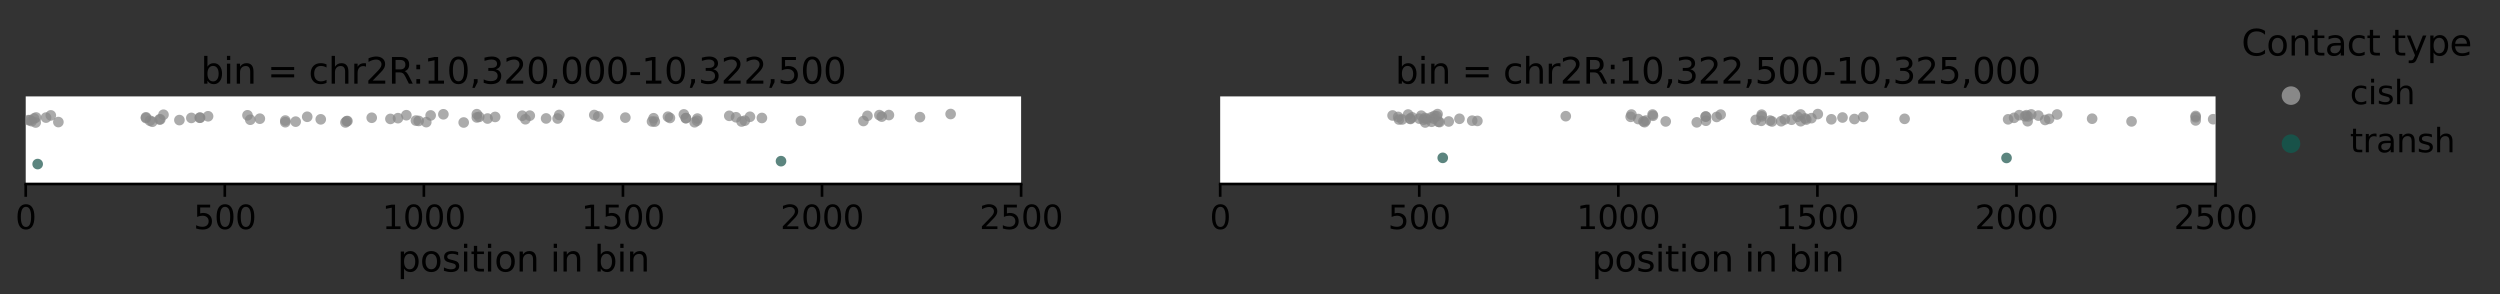 <?xml version="1.0" encoding="utf-8" standalone="no"?>
<!DOCTYPE svg PUBLIC "-//W3C//DTD SVG 1.1//EN"
  "http://www.w3.org/Graphics/SVG/1.1/DTD/svg11.dtd">
<svg xmlns:xlink="http://www.w3.org/1999/xlink" width="1175.922pt" height="138.42pt" viewBox="0 0 1175.922 138.42" xmlns="http://www.w3.org/2000/svg" version="1.1">
 <rect x="0" y="0" width="1175.922" height="138.42" fill="#333333" stroke="none"/>
 <defs>
  <style type="text/css">*{stroke-linejoin: round; stroke-linecap: butt}</style>
 </defs>
 <g id="figure_1">
  <g id="patch_1">
   <path d="M -0 138.42 
L 1175.922 138.42 
L 1175.922 0 
L -0 0 
L -0 138.42 
z
" style="fill: none"/>
  </g>
  <g id="axes_1">
   <g id="patch_2">
    <path d="M 12.099 86.556 
L 480.295 86.556 
L 480.295 45.344 
L 12.099 45.344 
z
" style="fill: #ffffff"/>
   </g>
   <g id="PathCollection_1"/>
   <g id="PathCollection_2"/>
   <g id="matplotlib.axis_1">
    <g id="xtick_1">
     <g id="line2d_1">
      <defs>
       <path id="m20e8165c4c" d="M 0 0 
L 0 6 
" style="stroke: #000000; stroke-width: 1.25"/>
      </defs>
      <g>
       <use xlink:href="#m20e8165c4c" x="12.099" y="86.556" style="stroke: #000000; stroke-width: 1.25"/>
      </g>
     </g>
     <g id="text_1">
      <!-- 0 -->
      <g transform="translate(7.2 107.758)scale(0.154 -0.154)">
       <defs>
        <path id="DejaVuSans-30" d="M 2034 4250 
Q 1547 4250 1301 3770 
Q 1056 3291 1056 2328 
Q 1056 1369 1301 889 
Q 1547 409 2034 409 
Q 2525 409 2770 889 
Q 3016 1369 3016 2328 
Q 3016 3291 2770 3770 
Q 2525 4250 2034 4250 
z
M 2034 4750 
Q 2819 4750 3233 4129 
Q 3647 3509 3647 2328 
Q 3647 1150 3233 529 
Q 2819 -91 2034 -91 
Q 1250 -91 836 529 
Q 422 1150 422 2328 
Q 422 3509 836 4129 
Q 1250 4750 2034 4750 
z
" transform="scale(0.016)"/>
       </defs>
       <use xlink:href="#DejaVuSans-30"/>
      </g>
     </g>
    </g>
    <g id="xtick_2">
     <g id="line2d_2">
      <g>
       <use xlink:href="#m20e8165c4c" x="105.738" y="86.556" style="stroke: #000000; stroke-width: 1.25"/>
      </g>
     </g>
     <g id="text_2">
      <!-- 500 -->
      <g transform="translate(91.041 107.758)scale(0.154 -0.154)">
       <defs>
        <path id="DejaVuSans-35" d="M 691 4666 
L 3169 4666 
L 3169 4134 
L 1269 4134 
L 1269 2991 
Q 1406 3038 1543 3061 
Q 1681 3084 1819 3084 
Q 2600 3084 3056 2656 
Q 3513 2228 3513 1497 
Q 3513 744 3044 326 
Q 2575 -91 1722 -91 
Q 1428 -91 1123 -41 
Q 819 9 494 109 
L 494 744 
Q 775 591 1075 516 
Q 1375 441 1709 441 
Q 2250 441 2565 725 
Q 2881 1009 2881 1497 
Q 2881 1984 2565 2268 
Q 2250 2553 1709 2553 
Q 1456 2553 1204 2497 
Q 953 2441 691 2322 
L 691 4666 
z
" transform="scale(0.016)"/>
       </defs>
       <use xlink:href="#DejaVuSans-35"/>
       <use xlink:href="#DejaVuSans-30" x="63.623"/>
       <use xlink:href="#DejaVuSans-30" x="127.246"/>
      </g>
     </g>
    </g>
    <g id="xtick_3">
     <g id="line2d_3">
      <g>
       <use xlink:href="#m20e8165c4c" x="199.377" y="86.556" style="stroke: #000000; stroke-width: 1.25"/>
      </g>
     </g>
     <g id="text_3">
      <!-- 1000 -->
      <g transform="translate(179.781 107.758)scale(0.154 -0.154)">
       <defs>
        <path id="DejaVuSans-31" d="M 794 531 
L 1825 531 
L 1825 4091 
L 703 3866 
L 703 4441 
L 1819 4666 
L 2450 4666 
L 2450 531 
L 3481 531 
L 3481 0 
L 794 0 
L 794 531 
z
" transform="scale(0.016)"/>
       </defs>
       <use xlink:href="#DejaVuSans-31"/>
       <use xlink:href="#DejaVuSans-30" x="63.623"/>
       <use xlink:href="#DejaVuSans-30" x="127.246"/>
       <use xlink:href="#DejaVuSans-30" x="190.869"/>
      </g>
     </g>
    </g>
    <g id="xtick_4">
     <g id="line2d_4">
      <g>
       <use xlink:href="#m20e8165c4c" x="293.016" y="86.556" style="stroke: #000000; stroke-width: 1.25"/>
      </g>
     </g>
     <g id="text_4">
      <!-- 1500 -->
      <g transform="translate(273.42 107.758)scale(0.154 -0.154)">
       <use xlink:href="#DejaVuSans-31"/>
       <use xlink:href="#DejaVuSans-35" x="63.623"/>
       <use xlink:href="#DejaVuSans-30" x="127.246"/>
       <use xlink:href="#DejaVuSans-30" x="190.869"/>
      </g>
     </g>
    </g>
    <g id="xtick_5">
     <g id="line2d_5">
      <g>
       <use xlink:href="#m20e8165c4c" x="386.655" y="86.556" style="stroke: #000000; stroke-width: 1.25"/>
      </g>
     </g>
     <g id="text_5">
      <!-- 2000 -->
      <g transform="translate(367.059 107.758)scale(0.154 -0.154)">
       <defs>
        <path id="DejaVuSans-32" d="M 1228 531 
L 3431 531 
L 3431 0 
L 469 0 
L 469 531 
Q 828 903 1448 1529 
Q 2069 2156 2228 2338 
Q 2531 2678 2651 2914 
Q 2772 3150 2772 3378 
Q 2772 3750 2511 3984 
Q 2250 4219 1831 4219 
Q 1534 4219 1204 4116 
Q 875 4013 500 3803 
L 500 4441 
Q 881 4594 1212 4672 
Q 1544 4750 1819 4750 
Q 2544 4750 2975 4387 
Q 3406 4025 3406 3419 
Q 3406 3131 3298 2873 
Q 3191 2616 2906 2266 
Q 2828 2175 2409 1742 
Q 1991 1309 1228 531 
z
" transform="scale(0.016)"/>
       </defs>
       <use xlink:href="#DejaVuSans-32"/>
       <use xlink:href="#DejaVuSans-30" x="63.623"/>
       <use xlink:href="#DejaVuSans-30" x="127.246"/>
       <use xlink:href="#DejaVuSans-30" x="190.869"/>
      </g>
     </g>
    </g>
    <g id="xtick_6">
     <g id="line2d_6">
      <g>
       <use xlink:href="#m20e8165c4c" x="480.295" y="86.556" style="stroke: #000000; stroke-width: 1.25"/>
      </g>
     </g>
     <g id="text_6">
      <!-- 2500 -->
      <g transform="translate(460.698 107.758)scale(0.154 -0.154)">
       <use xlink:href="#DejaVuSans-32"/>
       <use xlink:href="#DejaVuSans-35" x="63.623"/>
       <use xlink:href="#DejaVuSans-30" x="127.246"/>
       <use xlink:href="#DejaVuSans-30" x="190.869"/>
      </g>
     </g>
    </g>
    <g id="text_7">
     <!-- position in bin -->
     <g transform="translate(186.939 127.726)scale(0.168 -0.168)">
      <defs>
       <path id="DejaVuSans-70" d="M 1159 525 
L 1159 -1331 
L 581 -1331 
L 581 3500 
L 1159 3500 
L 1159 2969 
Q 1341 3281 1617 3432 
Q 1894 3584 2278 3584 
Q 2916 3584 3314 3078 
Q 3713 2572 3713 1747 
Q 3713 922 3314 415 
Q 2916 -91 2278 -91 
Q 1894 -91 1617 61 
Q 1341 213 1159 525 
z
M 3116 1747 
Q 3116 2381 2855 2742 
Q 2594 3103 2138 3103 
Q 1681 3103 1420 2742 
Q 1159 2381 1159 1747 
Q 1159 1113 1420 752 
Q 1681 391 2138 391 
Q 2594 391 2855 752 
Q 3116 1113 3116 1747 
z
" transform="scale(0.016)"/>
       <path id="DejaVuSans-6f" d="M 1959 3097 
Q 1497 3097 1228 2736 
Q 959 2375 959 1747 
Q 959 1119 1226 758 
Q 1494 397 1959 397 
Q 2419 397 2687 759 
Q 2956 1122 2956 1747 
Q 2956 2369 2687 2733 
Q 2419 3097 1959 3097 
z
M 1959 3584 
Q 2709 3584 3137 3096 
Q 3566 2609 3566 1747 
Q 3566 888 3137 398 
Q 2709 -91 1959 -91 
Q 1206 -91 779 398 
Q 353 888 353 1747 
Q 353 2609 779 3096 
Q 1206 3584 1959 3584 
z
" transform="scale(0.016)"/>
       <path id="DejaVuSans-73" d="M 2834 3397 
L 2834 2853 
Q 2591 2978 2328 3040 
Q 2066 3103 1784 3103 
Q 1356 3103 1142 2972 
Q 928 2841 928 2578 
Q 928 2378 1081 2264 
Q 1234 2150 1697 2047 
L 1894 2003 
Q 2506 1872 2764 1633 
Q 3022 1394 3022 966 
Q 3022 478 2636 193 
Q 2250 -91 1575 -91 
Q 1294 -91 989 -36 
Q 684 19 347 128 
L 347 722 
Q 666 556 975 473 
Q 1284 391 1588 391 
Q 1994 391 2212 530 
Q 2431 669 2431 922 
Q 2431 1156 2273 1281 
Q 2116 1406 1581 1522 
L 1381 1569 
Q 847 1681 609 1914 
Q 372 2147 372 2553 
Q 372 3047 722 3315 
Q 1072 3584 1716 3584 
Q 2034 3584 2315 3537 
Q 2597 3491 2834 3397 
z
" transform="scale(0.016)"/>
       <path id="DejaVuSans-69" d="M 603 3500 
L 1178 3500 
L 1178 0 
L 603 0 
L 603 3500 
z
M 603 4863 
L 1178 4863 
L 1178 4134 
L 603 4134 
L 603 4863 
z
" transform="scale(0.016)"/>
       <path id="DejaVuSans-74" d="M 1172 4494 
L 1172 3500 
L 2356 3500 
L 2356 3053 
L 1172 3053 
L 1172 1153 
Q 1172 725 1289 603 
Q 1406 481 1766 481 
L 2356 481 
L 2356 0 
L 1766 0 
Q 1100 0 847 248 
Q 594 497 594 1153 
L 594 3053 
L 172 3053 
L 172 3500 
L 594 3500 
L 594 4494 
L 1172 4494 
z
" transform="scale(0.016)"/>
       <path id="DejaVuSans-6e" d="M 3513 2113 
L 3513 0 
L 2938 0 
L 2938 2094 
Q 2938 2591 2744 2837 
Q 2550 3084 2163 3084 
Q 1697 3084 1428 2787 
Q 1159 2491 1159 1978 
L 1159 0 
L 581 0 
L 581 3500 
L 1159 3500 
L 1159 2956 
Q 1366 3272 1645 3428 
Q 1925 3584 2291 3584 
Q 2894 3584 3203 3211 
Q 3513 2838 3513 2113 
z
" transform="scale(0.016)"/>
       <path id="DejaVuSans-20" transform="scale(0.016)"/>
       <path id="DejaVuSans-62" d="M 3116 1747 
Q 3116 2381 2855 2742 
Q 2594 3103 2138 3103 
Q 1681 3103 1420 2742 
Q 1159 2381 1159 1747 
Q 1159 1113 1420 752 
Q 1681 391 2138 391 
Q 2594 391 2855 752 
Q 3116 1113 3116 1747 
z
M 1159 2969 
Q 1341 3281 1617 3432 
Q 1894 3584 2278 3584 
Q 2916 3584 3314 3078 
Q 3713 2572 3713 1747 
Q 3713 922 3314 415 
Q 2916 -91 2278 -91 
Q 1894 -91 1617 61 
Q 1341 213 1159 525 
L 1159 0 
L 581 0 
L 581 4863 
L 1159 4863 
L 1159 2969 
z
" transform="scale(0.016)"/>
      </defs>
      <use xlink:href="#DejaVuSans-70"/>
      <use xlink:href="#DejaVuSans-6f" x="63.477"/>
      <use xlink:href="#DejaVuSans-73" x="124.658"/>
      <use xlink:href="#DejaVuSans-69" x="176.758"/>
      <use xlink:href="#DejaVuSans-74" x="204.541"/>
      <use xlink:href="#DejaVuSans-69" x="243.75"/>
      <use xlink:href="#DejaVuSans-6f" x="271.533"/>
      <use xlink:href="#DejaVuSans-6e" x="332.715"/>
      <use xlink:href="#DejaVuSans-20" x="396.094"/>
      <use xlink:href="#DejaVuSans-69" x="427.881"/>
      <use xlink:href="#DejaVuSans-6e" x="455.664"/>
      <use xlink:href="#DejaVuSans-20" x="519.043"/>
      <use xlink:href="#DejaVuSans-62" x="550.83"/>
      <use xlink:href="#DejaVuSans-69" x="614.307"/>
      <use xlink:href="#DejaVuSans-6e" x="642.09"/>
     </g>
    </g>
   </g>
   <g id="matplotlib.axis_2"/>
   <g id="patch_3">
    <path d="M 12.099 86.556 
L 480.295 86.556 
" style="fill: none; stroke: #000000; stroke-width: 1.25; stroke-linejoin: miter; stroke-linecap: square"/>
   </g>
   <g id="PathCollection_3">
    <defs>
     <path id="C0_0_2404923495" d="M 0 2.5 
C 0.663 2.5 1.299 2.237 1.768 1.768 
C 2.237 1.299 2.5 0.663 2.5 -0 
C 2.5 -0.663 2.237 -1.299 1.768 -1.768 
C 1.299 -2.237 0.663 -2.5 0 -2.5 
C -0.663 -2.5 -1.299 -2.237 -1.768 -1.768 
C -2.237 -1.299 -2.5 -0.663 -2.5 0 
C -2.5 0.663 -2.237 1.299 -1.768 1.768 
C -1.299 2.237 -0.663 2.5 0 2.5 
z
"/>
    </defs>
    <g clip-path="url(#p3957285cab)">
     <use xlink:href="#C0_0_2404923495" x="322.606" y="55.526" style="fill: #888888; fill-opacity: 0.7"/>
    </g>
    <g clip-path="url(#p3957285cab)">
     <use xlink:href="#C0_0_2404923495" x="307.437" y="55.616" style="fill: #888888; fill-opacity: 0.7"/>
    </g>
    <g clip-path="url(#p3957285cab)">
     <use xlink:href="#C0_0_2404923495" x="122.219" y="55.825" style="fill: #888888; fill-opacity: 0.7"/>
    </g>
    <g clip-path="url(#p3957285cab)">
     <use xlink:href="#C0_0_2404923495" x="75.399" y="56.149" style="fill: #888888; fill-opacity: 0.7"/>
    </g>
    <g clip-path="url(#p3957285cab)">
     <use xlink:href="#C0_0_2404923495" x="196.943" y="56.881" style="fill: #888888; fill-opacity: 0.7"/>
    </g>
    <g clip-path="url(#p3957285cab)">
     <use xlink:href="#C0_0_2404923495" x="21.65" y="55.314" style="fill: #888888; fill-opacity: 0.7"/>
    </g>
    <g clip-path="url(#p3957285cab)">
     <use xlink:href="#C0_0_2404923495" x="262.303" y="55.744" style="fill: #888888; fill-opacity: 0.7"/>
    </g>
    <g clip-path="url(#p3957285cab)">
     <use xlink:href="#C0_0_2404923495" x="247.133" y="56.092" style="fill: #888888; fill-opacity: 0.7"/>
    </g>
    <g clip-path="url(#p3957285cab)">
     <use xlink:href="#C0_0_2404923495" x="326.726" y="57.511" style="fill: #888888; fill-opacity: 0.7"/>
    </g>
    <g clip-path="url(#p3957285cab)">
     <use xlink:href="#C0_0_2404923495" x="202.561" y="54.296" style="fill: #888888; fill-opacity: 0.7"/>
    </g>
    <g clip-path="url(#p3957285cab)">
     <use xlink:href="#C0_0_2404923495" x="322.606" y="55.608" style="fill: #888888; fill-opacity: 0.7"/>
    </g>
    <g clip-path="url(#p3957285cab)">
     <use xlink:href="#C0_0_2404923495" x="116.413" y="54.227" style="fill: #888888; fill-opacity: 0.7"/>
    </g>
    <g clip-path="url(#p3957285cab)">
     <use xlink:href="#C0_0_2404923495" x="16.968" y="55.254" style="fill: #888888; fill-opacity: 0.7"/>
    </g>
    <g clip-path="url(#p3957285cab)">
     <use xlink:href="#C0_0_2404923495" x="306.688" y="57.136" style="fill: #888888; fill-opacity: 0.7"/>
    </g>
    <g clip-path="url(#p3957285cab)">
     <use xlink:href="#C0_0_2404923495" x="13.41" y="56.497" style="fill: #888888; fill-opacity: 0.7"/>
    </g>
    <g clip-path="url(#p3957285cab)">
     <use xlink:href="#C0_0_2404923495" x="134.204" y="57.484" style="fill: #888888; fill-opacity: 0.7"/>
    </g>
    <g clip-path="url(#p3957285cab)">
     <use xlink:href="#C0_0_2404923495" x="376.73" y="56.854" style="fill: #888888; fill-opacity: 0.7"/>
    </g>
    <g clip-path="url(#p3957285cab)">
     <use xlink:href="#C0_0_2404923495" x="350.323" y="56.76" style="fill: #888888; fill-opacity: 0.7"/>
    </g>
    <g clip-path="url(#p3957285cab)">
     <use xlink:href="#C0_0_2404923495" x="183.646" y="55.935" style="fill: #888888; fill-opacity: 0.7"/>
    </g>
    <g clip-path="url(#p3957285cab)">
     <use xlink:href="#C0_0_2404923495" x="263.052" y="54.075" style="fill: #888888; fill-opacity: 0.7"/>
    </g>
    <g clip-path="url(#p3957285cab)">
     <use xlink:href="#C0_0_2404923495" x="200.501" y="57.444" style="fill: #888888; fill-opacity: 0.7"/>
    </g>
    <g clip-path="url(#p3957285cab)">
     <use xlink:href="#C0_0_2404923495" x="144.505" y="54.921" style="fill: #888888; fill-opacity: 0.7"/>
    </g>
    <g clip-path="url(#p3957285cab)">
     <use xlink:href="#C0_0_2404923495" x="75.025" y="56.185" style="fill: #888888; fill-opacity: 0.7"/>
    </g>
    <g clip-path="url(#p3957285cab)">
     <use xlink:href="#C0_0_2404923495" x="84.388" y="56.484" style="fill: #888888; fill-opacity: 0.7"/>
    </g>
    <g clip-path="url(#p3957285cab)">
     <use xlink:href="#C0_0_2404923495" x="414.747" y="54.85" style="fill: #888888; fill-opacity: 0.7"/>
    </g>
    <g clip-path="url(#p3957285cab)">
     <use xlink:href="#C0_0_2404923495" x="208.554" y="53.755" style="fill: #888888; fill-opacity: 0.7"/>
    </g>
    <g clip-path="url(#p3957285cab)">
     <use xlink:href="#C0_0_2404923495" x="281.405" y="54.767" style="fill: #888888; fill-opacity: 0.7"/>
    </g>
    <g clip-path="url(#p3957285cab)">
     <use xlink:href="#C0_0_2404923495" x="90.007" y="55.467" style="fill: #888888; fill-opacity: 0.7"/>
    </g>
    <g clip-path="url(#p3957285cab)">
     <use xlink:href="#C0_0_2404923495" x="16.781" y="57.634" style="fill: #888888; fill-opacity: 0.7"/>
    </g>
    <g clip-path="url(#p3957285cab)">
     <use xlink:href="#C0_0_2404923495" x="249.193" y="54.394" style="fill: #888888; fill-opacity: 0.7"/>
    </g>
    <g clip-path="url(#p3957285cab)">
     <use xlink:href="#C0_0_2404923495" x="14.908" y="57.009" style="fill: #888888; fill-opacity: 0.7"/>
    </g>
    <g clip-path="url(#p3957285cab)">
     <use xlink:href="#C0_0_2404923495" x="418.118" y="54.123" style="fill: #888888; fill-opacity: 0.7"/>
    </g>
    <g clip-path="url(#p3957285cab)">
     <use xlink:href="#C0_0_2404923495" x="71.654" y="57.263" style="fill: #888888; fill-opacity: 0.7"/>
    </g>
    <g clip-path="url(#p3957285cab)">
     <use xlink:href="#C0_0_2404923495" x="327.85" y="56.787" style="fill: #888888; fill-opacity: 0.7"/>
    </g>
    <g clip-path="url(#p3957285cab)">
     <use xlink:href="#C0_0_2404923495" x="97.873" y="54.692" style="fill: #888888; fill-opacity: 0.7"/>
    </g>
    <g clip-path="url(#p3957285cab)">
     <use xlink:href="#C0_0_2404923495" x="358.376" y="55.492" style="fill: #888888; fill-opacity: 0.7"/>
    </g>
    <g clip-path="url(#p3957285cab)">
     <use xlink:href="#C0_0_2404923495" x="27.456" y="57.413" style="fill: #888888; fill-opacity: 0.7"/>
    </g>
    <g clip-path="url(#p3957285cab)">
     <use xlink:href="#C0_0_2404923495" x="191.137" y="54.192" style="fill: #888888; fill-opacity: 0.7"/>
    </g>
    <g clip-path="url(#p3957285cab)">
     <use xlink:href="#C0_0_2404923495" x="229.342" y="55.755" style="fill: #888888; fill-opacity: 0.7"/>
    </g>
    <g clip-path="url(#p3957285cab)">
     <use xlink:href="#C0_0_2404923495" x="224.285" y="55.23" style="fill: #888888; fill-opacity: 0.7"/>
    </g>
    <g clip-path="url(#p3957285cab)">
     <use xlink:href="#C0_0_2404923495" x="14.159" y="56.535" style="fill: #888888; fill-opacity: 0.7"/>
    </g>
    <g clip-path="url(#p3957285cab)">
     <use xlink:href="#C0_0_2404923495" x="294.14" y="55.322" style="fill: #888888; fill-opacity: 0.7"/>
    </g>
    <g clip-path="url(#p3957285cab)">
     <use xlink:href="#C0_0_2404923495" x="447.146" y="53.63" style="fill: #888888; fill-opacity: 0.7"/>
    </g>
    <g clip-path="url(#p3957285cab)">
     <use xlink:href="#C0_0_2404923495" x="68.657" y="55.523" style="fill: #888888; fill-opacity: 0.7"/>
    </g>
    <g clip-path="url(#p3957285cab)">
     <use xlink:href="#C0_0_2404923495" x="321.67" y="53.811" style="fill: #888888; fill-opacity: 0.7"/>
    </g>
    <g clip-path="url(#p3957285cab)">
     <use xlink:href="#C0_0_2404923495" x="195.632" y="56.716" style="fill: #888888; fill-opacity: 0.7"/>
    </g>
    <g clip-path="url(#p3957285cab)">
     <use xlink:href="#C0_0_2404923495" x="315.115" y="55.489" style="fill: #888888; fill-opacity: 0.7"/>
    </g>
    <g clip-path="url(#p3957285cab)">
     <use xlink:href="#C0_0_2404923495" x="307.999" y="57.206" style="fill: #888888; fill-opacity: 0.7"/>
    </g>
    <g clip-path="url(#p3957285cab)">
     <use xlink:href="#C0_0_2404923495" x="256.872" y="55.71" style="fill: #888888; fill-opacity: 0.7"/>
    </g>
    <g clip-path="url(#p3957285cab)">
     <use xlink:href="#C0_0_2404923495" x="328.037" y="55.779" style="fill: #888888; fill-opacity: 0.7"/>
    </g>
    <g clip-path="url(#p3957285cab)">
     <use xlink:href="#C0_0_2404923495" x="93.94" y="55.385" style="fill: #888888; fill-opacity: 0.7"/>
    </g>
    <g clip-path="url(#p3957285cab)">
     <use xlink:href="#C0_0_2404923495" x="352.758" y="54.924" style="fill: #888888; fill-opacity: 0.7"/>
    </g>
    <g clip-path="url(#p3957285cab)">
     <use xlink:href="#C0_0_2404923495" x="174.844" y="55.386" style="fill: #888888; fill-opacity: 0.7"/>
    </g>
    <g clip-path="url(#p3957285cab)">
     <use xlink:href="#C0_0_2404923495" x="218.105" y="57.619" style="fill: #888888; fill-opacity: 0.7"/>
    </g>
    <g clip-path="url(#p3957285cab)">
     <use xlink:href="#C0_0_2404923495" x="187.204" y="55.573" style="fill: #888888; fill-opacity: 0.7"/>
    </g>
    <g clip-path="url(#p3957285cab)">
     <use xlink:href="#C0_0_2404923495" x="224.285" y="53.71" style="fill: #888888; fill-opacity: 0.7"/>
    </g>
    <g clip-path="url(#p3957285cab)">
     <use xlink:href="#C0_0_2404923495" x="162.483" y="57.587" style="fill: #888888; fill-opacity: 0.7"/>
    </g>
    <g clip-path="url(#p3957285cab)">
     <use xlink:href="#C0_0_2404923495" x="16.032" y="55.718" style="fill: #888888; fill-opacity: 0.7"/>
    </g>
    <g clip-path="url(#p3957285cab)">
     <use xlink:href="#C0_0_2404923495" x="139.074" y="57.217" style="fill: #888888; fill-opacity: 0.7"/>
    </g>
    <g clip-path="url(#p3957285cab)">
     <use xlink:href="#C0_0_2404923495" x="406.132" y="56.918" style="fill: #888888; fill-opacity: 0.7"/>
    </g>
    <g clip-path="url(#p3957285cab)">
     <use xlink:href="#C0_0_2404923495" x="432.726" y="55.095" style="fill: #888888; fill-opacity: 0.7"/>
    </g>
    <g clip-path="url(#p3957285cab)">
     <use xlink:href="#C0_0_2404923495" x="68.657" y="55.173" style="fill: #888888; fill-opacity: 0.7"/>
    </g>
    <g clip-path="url(#p3957285cab)">
     <use xlink:href="#C0_0_2404923495" x="343.02" y="54.48" style="fill: #888888; fill-opacity: 0.7"/>
    </g>
    <g clip-path="url(#p3957285cab)">
     <use xlink:href="#C0_0_2404923495" x="163.42" y="56.938" style="fill: #888888; fill-opacity: 0.7"/>
    </g>
    <g clip-path="url(#p3957285cab)">
     <use xlink:href="#C0_0_2404923495" x="23.898" y="54.277" style="fill: #888888; fill-opacity: 0.7"/>
    </g>
    <g clip-path="url(#p3957285cab)">
     <use xlink:href="#C0_0_2404923495" x="134.204" y="56.699" style="fill: #888888; fill-opacity: 0.7"/>
    </g>
    <g clip-path="url(#p3957285cab)">
     <use xlink:href="#C0_0_2404923495" x="314.179" y="54.891" style="fill: #888888; fill-opacity: 0.7"/>
    </g>
    <g clip-path="url(#p3957285cab)">
     <use xlink:href="#C0_0_2404923495" x="245.635" y="54.423" style="fill: #888888; fill-opacity: 0.7"/>
    </g>
    <g clip-path="url(#p3957285cab)">
     <use xlink:href="#C0_0_2404923495" x="346.203" y="55.158" style="fill: #888888; fill-opacity: 0.7"/>
    </g>
    <g clip-path="url(#p3957285cab)">
     <use xlink:href="#C0_0_2404923495" x="117.724" y="56.31" style="fill: #888888; fill-opacity: 0.7"/>
    </g>
    <g clip-path="url(#p3957285cab)">
     <use xlink:href="#C0_0_2404923495" x="163.045" y="56.992" style="fill: #888888; fill-opacity: 0.7"/>
    </g>
    <g clip-path="url(#p3957285cab)">
     <use xlink:href="#C0_0_2404923495" x="94.127" y="55.324" style="fill: #888888; fill-opacity: 0.7"/>
    </g>
    <g clip-path="url(#p3957285cab)">
     <use xlink:href="#C0_0_2404923495" x="408.005" y="54.488" style="fill: #888888; fill-opacity: 0.7"/>
    </g>
    <g clip-path="url(#p3957285cab)">
     <use xlink:href="#C0_0_2404923495" x="150.872" y="56.132" style="fill: #888888; fill-opacity: 0.7"/>
    </g>
    <g clip-path="url(#p3957285cab)">
     <use xlink:href="#C0_0_2404923495" x="232.9" y="55.002" style="fill: #888888; fill-opacity: 0.7"/>
    </g>
    <g clip-path="url(#p3957285cab)">
     <use xlink:href="#C0_0_2404923495" x="225.409" y="54.981" style="fill: #888888; fill-opacity: 0.7"/>
    </g>
    <g clip-path="url(#p3957285cab)">
     <use xlink:href="#C0_0_2404923495" x="413.624" y="54.144" style="fill: #888888; fill-opacity: 0.7"/>
    </g>
    <g clip-path="url(#p3957285cab)">
     <use xlink:href="#C0_0_2404923495" x="279.532" y="54.103" style="fill: #888888; fill-opacity: 0.7"/>
    </g>
    <g clip-path="url(#p3957285cab)">
     <use xlink:href="#C0_0_2404923495" x="76.897" y="53.964" style="fill: #888888; fill-opacity: 0.7"/>
    </g>
    <g clip-path="url(#p3957285cab)">
     <use xlink:href="#C0_0_2404923495" x="348.825" y="57.153" style="fill: #888888; fill-opacity: 0.7"/>
    </g>
    <g clip-path="url(#p3957285cab)">
     <use xlink:href="#C0_0_2404923495" x="70.53" y="56.772" style="fill: #888888; fill-opacity: 0.7"/>
    </g>
   </g>
   <g id="PathCollection_4">
    <defs>
     <path id="C1_0_a06ff678a7" d="M 0 2.5 
C 0.663 2.5 1.299 2.237 1.768 1.768 
C 2.237 1.299 2.5 0.663 2.5 -0 
C 2.5 -0.663 2.237 -1.299 1.768 -1.768 
C 1.299 -2.237 0.663 -2.5 0 -2.5 
C -0.663 -2.5 -1.299 -2.237 -1.768 -1.768 
C -2.237 -1.299 -2.5 -0.663 -2.5 0 
C -2.5 0.663 -2.237 1.299 -1.768 1.768 
C -1.299 2.237 -0.663 2.5 0 2.5 
z
"/>
    </defs>
    <g clip-path="url(#p3957285cab)">
     <use xlink:href="#C1_0_a06ff678a7" x="367.366" y="75.807" style="fill: #185249; fill-opacity: 0.7"/>
    </g>
    <g clip-path="url(#p3957285cab)">
     <use xlink:href="#C1_0_a06ff678a7" x="17.717" y="77.173" style="fill: #185249; fill-opacity: 0.7"/>
    </g>
   </g>
   <g id="text_8">
    <!-- bin = chr2R:10,320,000-10,322,500 -->
    <g transform="translate(94.464 39.344)scale(0.168 -0.168)">
     <defs>
      <path id="DejaVuSans-3d" d="M 678 2906 
L 4684 2906 
L 4684 2381 
L 678 2381 
L 678 2906 
z
M 678 1631 
L 4684 1631 
L 4684 1100 
L 678 1100 
L 678 1631 
z
" transform="scale(0.016)"/>
      <path id="DejaVuSans-63" d="M 3122 3366 
L 3122 2828 
Q 2878 2963 2633 3030 
Q 2388 3097 2138 3097 
Q 1578 3097 1268 2742 
Q 959 2388 959 1747 
Q 959 1106 1268 751 
Q 1578 397 2138 397 
Q 2388 397 2633 464 
Q 2878 531 3122 666 
L 3122 134 
Q 2881 22 2623 -34 
Q 2366 -91 2075 -91 
Q 1284 -91 818 406 
Q 353 903 353 1747 
Q 353 2603 823 3093 
Q 1294 3584 2113 3584 
Q 2378 3584 2631 3529 
Q 2884 3475 3122 3366 
z
" transform="scale(0.016)"/>
      <path id="DejaVuSans-68" d="M 3513 2113 
L 3513 0 
L 2938 0 
L 2938 2094 
Q 2938 2591 2744 2837 
Q 2550 3084 2163 3084 
Q 1697 3084 1428 2787 
Q 1159 2491 1159 1978 
L 1159 0 
L 581 0 
L 581 4863 
L 1159 4863 
L 1159 2956 
Q 1366 3272 1645 3428 
Q 1925 3584 2291 3584 
Q 2894 3584 3203 3211 
Q 3513 2838 3513 2113 
z
" transform="scale(0.016)"/>
      <path id="DejaVuSans-72" d="M 2631 2963 
Q 2534 3019 2420 3045 
Q 2306 3072 2169 3072 
Q 1681 3072 1420 2755 
Q 1159 2438 1159 1844 
L 1159 0 
L 581 0 
L 581 3500 
L 1159 3500 
L 1159 2956 
Q 1341 3275 1631 3429 
Q 1922 3584 2338 3584 
Q 2397 3584 2469 3576 
Q 2541 3569 2628 3553 
L 2631 2963 
z
" transform="scale(0.016)"/>
      <path id="DejaVuSans-52" d="M 2841 2188 
Q 3044 2119 3236 1894 
Q 3428 1669 3622 1275 
L 4263 0 
L 3584 0 
L 2988 1197 
Q 2756 1666 2539 1819 
Q 2322 1972 1947 1972 
L 1259 1972 
L 1259 0 
L 628 0 
L 628 4666 
L 2053 4666 
Q 2853 4666 3247 4331 
Q 3641 3997 3641 3322 
Q 3641 2881 3436 2590 
Q 3231 2300 2841 2188 
z
M 1259 4147 
L 1259 2491 
L 2053 2491 
Q 2509 2491 2742 2702 
Q 2975 2913 2975 3322 
Q 2975 3731 2742 3939 
Q 2509 4147 2053 4147 
L 1259 4147 
z
" transform="scale(0.016)"/>
      <path id="DejaVuSans-3a" d="M 750 794 
L 1409 794 
L 1409 0 
L 750 0 
L 750 794 
z
M 750 3309 
L 1409 3309 
L 1409 2516 
L 750 2516 
L 750 3309 
z
" transform="scale(0.016)"/>
      <path id="DejaVuSans-2c" d="M 750 794 
L 1409 794 
L 1409 256 
L 897 -744 
L 494 -744 
L 750 256 
L 750 794 
z
" transform="scale(0.016)"/>
      <path id="DejaVuSans-33" d="M 2597 2516 
Q 3050 2419 3304 2112 
Q 3559 1806 3559 1356 
Q 3559 666 3084 287 
Q 2609 -91 1734 -91 
Q 1441 -91 1130 -33 
Q 819 25 488 141 
L 488 750 
Q 750 597 1062 519 
Q 1375 441 1716 441 
Q 2309 441 2620 675 
Q 2931 909 2931 1356 
Q 2931 1769 2642 2001 
Q 2353 2234 1838 2234 
L 1294 2234 
L 1294 2753 
L 1863 2753 
Q 2328 2753 2575 2939 
Q 2822 3125 2822 3475 
Q 2822 3834 2567 4026 
Q 2313 4219 1838 4219 
Q 1578 4219 1281 4162 
Q 984 4106 628 3988 
L 628 4550 
Q 988 4650 1302 4700 
Q 1616 4750 1894 4750 
Q 2613 4750 3031 4423 
Q 3450 4097 3450 3541 
Q 3450 3153 3228 2886 
Q 3006 2619 2597 2516 
z
" transform="scale(0.016)"/>
      <path id="DejaVuSans-2d" d="M 313 2009 
L 1997 2009 
L 1997 1497 
L 313 1497 
L 313 2009 
z
" transform="scale(0.016)"/>
     </defs>
     <use xlink:href="#DejaVuSans-62"/>
     <use xlink:href="#DejaVuSans-69" x="63.477"/>
     <use xlink:href="#DejaVuSans-6e" x="91.26"/>
     <use xlink:href="#DejaVuSans-20" x="154.639"/>
     <use xlink:href="#DejaVuSans-3d" x="186.426"/>
     <use xlink:href="#DejaVuSans-20" x="270.215"/>
     <use xlink:href="#DejaVuSans-63" x="302.002"/>
     <use xlink:href="#DejaVuSans-68" x="356.982"/>
     <use xlink:href="#DejaVuSans-72" x="420.361"/>
     <use xlink:href="#DejaVuSans-32" x="461.475"/>
     <use xlink:href="#DejaVuSans-52" x="525.098"/>
     <use xlink:href="#DejaVuSans-3a" x="591.455"/>
     <use xlink:href="#DejaVuSans-31" x="625.146"/>
     <use xlink:href="#DejaVuSans-30" x="688.77"/>
     <use xlink:href="#DejaVuSans-2c" x="752.393"/>
     <use xlink:href="#DejaVuSans-33" x="784.18"/>
     <use xlink:href="#DejaVuSans-32" x="847.803"/>
     <use xlink:href="#DejaVuSans-30" x="911.426"/>
     <use xlink:href="#DejaVuSans-2c" x="975.049"/>
     <use xlink:href="#DejaVuSans-30" x="1006.836"/>
     <use xlink:href="#DejaVuSans-30" x="1070.459"/>
     <use xlink:href="#DejaVuSans-30" x="1134.082"/>
     <use xlink:href="#DejaVuSans-2d" x="1197.705"/>
     <use xlink:href="#DejaVuSans-31" x="1233.789"/>
     <use xlink:href="#DejaVuSans-30" x="1297.412"/>
     <use xlink:href="#DejaVuSans-2c" x="1361.035"/>
     <use xlink:href="#DejaVuSans-33" x="1392.822"/>
     <use xlink:href="#DejaVuSans-32" x="1456.445"/>
     <use xlink:href="#DejaVuSans-32" x="1520.068"/>
     <use xlink:href="#DejaVuSans-2c" x="1583.691"/>
     <use xlink:href="#DejaVuSans-35" x="1615.479"/>
     <use xlink:href="#DejaVuSans-30" x="1679.102"/>
     <use xlink:href="#DejaVuSans-30" x="1742.725"/>
    </g>
   </g>
  </g>
  <g id="axes_2">
   <g id="patch_4">
    <path d="M 573.934 86.556 
L 1042.129 86.556 
L 1042.129 45.344 
L 573.934 45.344 
z
" style="fill: #ffffff"/>
   </g>
   <g id="PathCollection_5"/>
   <g id="PathCollection_6"/>
   <g id="matplotlib.axis_3">
    <g id="xtick_7">
     <g id="line2d_7">
      <g>
       <use xlink:href="#m20e8165c4c" x="573.934" y="86.556" style="stroke: #000000; stroke-width: 1.25"/>
      </g>
     </g>
     <g id="text_9">
      <!-- 0 -->
      <g transform="translate(569.034 107.758)scale(0.154 -0.154)">
       <use xlink:href="#DejaVuSans-30"/>
      </g>
     </g>
    </g>
    <g id="xtick_8">
     <g id="line2d_8">
      <g>
       <use xlink:href="#m20e8165c4c" x="667.573" y="86.556" style="stroke: #000000; stroke-width: 1.25"/>
      </g>
     </g>
     <g id="text_10">
      <!-- 500 -->
      <g transform="translate(652.875 107.758)scale(0.154 -0.154)">
       <use xlink:href="#DejaVuSans-35"/>
       <use xlink:href="#DejaVuSans-30" x="63.623"/>
       <use xlink:href="#DejaVuSans-30" x="127.246"/>
      </g>
     </g>
    </g>
    <g id="xtick_9">
     <g id="line2d_9">
      <g>
       <use xlink:href="#m20e8165c4c" x="761.212" y="86.556" style="stroke: #000000; stroke-width: 1.25"/>
      </g>
     </g>
     <g id="text_11">
      <!-- 1000 -->
      <g transform="translate(741.615 107.758)scale(0.154 -0.154)">
       <use xlink:href="#DejaVuSans-31"/>
       <use xlink:href="#DejaVuSans-30" x="63.623"/>
       <use xlink:href="#DejaVuSans-30" x="127.246"/>
       <use xlink:href="#DejaVuSans-30" x="190.869"/>
      </g>
     </g>
    </g>
    <g id="xtick_10">
     <g id="line2d_10">
      <g>
       <use xlink:href="#m20e8165c4c" x="854.851" y="86.556" style="stroke: #000000; stroke-width: 1.25"/>
      </g>
     </g>
     <g id="text_12">
      <!-- 1500 -->
      <g transform="translate(835.254 107.758)scale(0.154 -0.154)">
       <use xlink:href="#DejaVuSans-31"/>
       <use xlink:href="#DejaVuSans-35" x="63.623"/>
       <use xlink:href="#DejaVuSans-30" x="127.246"/>
       <use xlink:href="#DejaVuSans-30" x="190.869"/>
      </g>
     </g>
    </g>
    <g id="xtick_11">
     <g id="line2d_11">
      <g>
       <use xlink:href="#m20e8165c4c" x="948.49" y="86.556" style="stroke: #000000; stroke-width: 1.25"/>
      </g>
     </g>
     <g id="text_13">
      <!-- 2000 -->
      <g transform="translate(928.893 107.758)scale(0.154 -0.154)">
       <use xlink:href="#DejaVuSans-32"/>
       <use xlink:href="#DejaVuSans-30" x="63.623"/>
       <use xlink:href="#DejaVuSans-30" x="127.246"/>
       <use xlink:href="#DejaVuSans-30" x="190.869"/>
      </g>
     </g>
    </g>
    <g id="xtick_12">
     <g id="line2d_12">
      <g>
       <use xlink:href="#m20e8165c4c" x="1042.129" y="86.556" style="stroke: #000000; stroke-width: 1.25"/>
      </g>
     </g>
     <g id="text_14">
      <!-- 2500 -->
      <g transform="translate(1022.533 107.758)scale(0.154 -0.154)">
       <use xlink:href="#DejaVuSans-32"/>
       <use xlink:href="#DejaVuSans-35" x="63.623"/>
       <use xlink:href="#DejaVuSans-30" x="127.246"/>
       <use xlink:href="#DejaVuSans-30" x="190.869"/>
      </g>
     </g>
    </g>
    <g id="text_15">
     <!-- position in bin -->
     <g transform="translate(748.773 127.726)scale(0.168 -0.168)">
      <use xlink:href="#DejaVuSans-70"/>
      <use xlink:href="#DejaVuSans-6f" x="63.477"/>
      <use xlink:href="#DejaVuSans-73" x="124.658"/>
      <use xlink:href="#DejaVuSans-69" x="176.758"/>
      <use xlink:href="#DejaVuSans-74" x="204.541"/>
      <use xlink:href="#DejaVuSans-69" x="243.75"/>
      <use xlink:href="#DejaVuSans-6f" x="271.533"/>
      <use xlink:href="#DejaVuSans-6e" x="332.715"/>
      <use xlink:href="#DejaVuSans-20" x="396.094"/>
      <use xlink:href="#DejaVuSans-69" x="427.881"/>
      <use xlink:href="#DejaVuSans-6e" x="455.664"/>
      <use xlink:href="#DejaVuSans-20" x="519.043"/>
      <use xlink:href="#DejaVuSans-62" x="550.83"/>
      <use xlink:href="#DejaVuSans-69" x="614.307"/>
      <use xlink:href="#DejaVuSans-6e" x="642.09"/>
     </g>
    </g>
   </g>
   <g id="matplotlib.axis_4"/>
   <g id="patch_5">
    <path d="M 573.934 86.556 
L 1042.129 86.556 
" style="fill: none; stroke: #000000; stroke-width: 1.25; stroke-linejoin: miter; stroke-linecap: square"/>
   </g>
   <g id="PathCollection_7">
    <defs>
     <path id="C2_0_8f4ab3385e" d="M 0 2.5 
C 0.663 2.5 1.299 2.237 1.768 1.768 
C 2.237 1.299 2.5 0.663 2.5 -0 
C 2.5 -0.663 2.237 -1.299 1.768 -1.768 
C 1.299 -2.237 0.663 -2.5 0 -2.5 
C -0.663 -2.5 -1.299 -2.237 -1.768 -1.768 
C -2.237 -1.299 -2.5 -0.663 -2.5 0 
C -2.5 0.663 -2.237 1.299 -1.768 1.768 
C -1.299 2.237 -0.663 2.5 0 2.5 
z
"/>
    </defs>
    <g clip-path="url(#p72898c1e9d)">
     <use xlink:href="#C2_0_8f4ab3385e" x="845.487" y="54.922" style="fill: #888888; fill-opacity: 0.7"/>
    </g>
    <g clip-path="url(#p72898c1e9d)">
     <use xlink:href="#C2_0_8f4ab3385e" x="673.191" y="55.21" style="fill: #888888; fill-opacity: 0.7"/>
    </g>
    <g clip-path="url(#p72898c1e9d)">
     <use xlink:href="#C2_0_8f4ab3385e" x="663.453" y="55.952" style="fill: #888888; fill-opacity: 0.7"/>
    </g>
    <g clip-path="url(#p72898c1e9d)">
     <use xlink:href="#C2_0_8f4ab3385e" x="774.134" y="56.695" style="fill: #888888; fill-opacity: 0.7"/>
    </g>
    <g clip-path="url(#p72898c1e9d)">
     <use xlink:href="#C2_0_8f4ab3385e" x="953.172" y="54.171" style="fill: #888888; fill-opacity: 0.7"/>
    </g>
    <g clip-path="url(#p72898c1e9d)">
     <use xlink:href="#C2_0_8f4ab3385e" x="832.565" y="56.712" style="fill: #888888; fill-opacity: 0.7"/>
    </g>
    <g clip-path="url(#p72898c1e9d)">
     <use xlink:href="#C2_0_8f4ab3385e" x="681.431" y="57.142" style="fill: #888888; fill-opacity: 0.7"/>
    </g>
    <g clip-path="url(#p72898c1e9d)">
     <use xlink:href="#C2_0_8f4ab3385e" x="662.329" y="53.868" style="fill: #888888; fill-opacity: 0.7"/>
    </g>
    <g clip-path="url(#p72898c1e9d)">
     <use xlink:href="#C2_0_8f4ab3385e" x="674.689" y="54.524" style="fill: #888888; fill-opacity: 0.7"/>
    </g>
    <g clip-path="url(#p72898c1e9d)">
     <use xlink:href="#C2_0_8f4ab3385e" x="677.124" y="57.424" style="fill: #888888; fill-opacity: 0.7"/>
    </g>
    <g clip-path="url(#p72898c1e9d)">
     <use xlink:href="#C2_0_8f4ab3385e" x="876.388" y="54.98" style="fill: #888888; fill-opacity: 0.7"/>
    </g>
    <g clip-path="url(#p72898c1e9d)">
     <use xlink:href="#C2_0_8f4ab3385e" x="953.921" y="54.779" style="fill: #888888; fill-opacity: 0.7"/>
    </g>
    <g clip-path="url(#p72898c1e9d)">
     <use xlink:href="#C2_0_8f4ab3385e" x="658.022" y="56.206" style="fill: #888888; fill-opacity: 0.7"/>
    </g>
    <g clip-path="url(#p72898c1e9d)">
     <use xlink:href="#C2_0_8f4ab3385e" x="839.494" y="56.163" style="fill: #888888; fill-opacity: 0.7"/>
    </g>
    <g clip-path="url(#p72898c1e9d)">
     <use xlink:href="#C2_0_8f4ab3385e" x="667.573" y="55.798" style="fill: #888888; fill-opacity: 0.7"/>
    </g>
    <g clip-path="url(#p72898c1e9d)">
     <use xlink:href="#C2_0_8f4ab3385e" x="828.445" y="56.832" style="fill: #888888; fill-opacity: 0.7"/>
    </g>
    <g clip-path="url(#p72898c1e9d)">
     <use xlink:href="#C2_0_8f4ab3385e" x="669.633" y="56.326" style="fill: #888888; fill-opacity: 0.7"/>
    </g>
    <g clip-path="url(#p72898c1e9d)">
     <use xlink:href="#C2_0_8f4ab3385e" x="967.592" y="53.852" style="fill: #888888; fill-opacity: 0.7"/>
    </g>
    <g clip-path="url(#p72898c1e9d)">
     <use xlink:href="#C2_0_8f4ab3385e" x="872.268" y="55.991" style="fill: #888888; fill-opacity: 0.7"/>
    </g>
    <g clip-path="url(#p72898c1e9d)">
     <use xlink:href="#C2_0_8f4ab3385e" x="842.678" y="56.319" style="fill: #888888; fill-opacity: 0.7"/>
    </g>
    <g clip-path="url(#p72898c1e9d)">
     <use xlink:href="#C2_0_8f4ab3385e" x="855.038" y="53.658" style="fill: #888888; fill-opacity: 0.7"/>
    </g>
    <g clip-path="url(#p72898c1e9d)">
     <use xlink:href="#C2_0_8f4ab3385e" x="809.342" y="53.908" style="fill: #888888; fill-opacity: 0.7"/>
    </g>
    <g clip-path="url(#p72898c1e9d)">
     <use xlink:href="#C2_0_8f4ab3385e" x="952.423" y="54.703" style="fill: #888888; fill-opacity: 0.7"/>
    </g>
    <g clip-path="url(#p72898c1e9d)">
     <use xlink:href="#C2_0_8f4ab3385e" x="802.413" y="54.823" style="fill: #888888; fill-opacity: 0.7"/>
    </g>
    <g clip-path="url(#p72898c1e9d)">
     <use xlink:href="#C2_0_8f4ab3385e" x="783.498" y="57.123" style="fill: #888888; fill-opacity: 0.7"/>
    </g>
    <g clip-path="url(#p72898c1e9d)">
     <use xlink:href="#C2_0_8f4ab3385e" x="852.042" y="55.578" style="fill: #888888; fill-opacity: 0.7"/>
    </g>
    <g clip-path="url(#p72898c1e9d)">
     <use xlink:href="#C2_0_8f4ab3385e" x="674.315" y="55.815" style="fill: #888888; fill-opacity: 0.7"/>
    </g>
    <g clip-path="url(#p72898c1e9d)">
     <use xlink:href="#C2_0_8f4ab3385e" x="849.045" y="55.704" style="fill: #888888; fill-opacity: 0.7"/>
    </g>
    <g clip-path="url(#p72898c1e9d)">
     <use xlink:href="#C2_0_8f4ab3385e" x="736.491" y="54.652" style="fill: #888888; fill-opacity: 0.7"/>
    </g>
    <g clip-path="url(#p72898c1e9d)">
     <use xlink:href="#C2_0_8f4ab3385e" x="944.557" y="56.126" style="fill: #888888; fill-opacity: 0.7"/>
    </g>
    <g clip-path="url(#p72898c1e9d)">
     <use xlink:href="#C2_0_8f4ab3385e" x="655.025" y="54.311" style="fill: #888888; fill-opacity: 0.7"/>
    </g>
    <g clip-path="url(#p72898c1e9d)">
     <use xlink:href="#C2_0_8f4ab3385e" x="675.813" y="54.639" style="fill: #888888; fill-opacity: 0.7"/>
    </g>
    <g clip-path="url(#p72898c1e9d)">
     <use xlink:href="#C2_0_8f4ab3385e" x="846.985" y="57.017" style="fill: #888888; fill-opacity: 0.7"/>
    </g>
    <g clip-path="url(#p72898c1e9d)">
     <use xlink:href="#C2_0_8f4ab3385e" x="849.607" y="56.237" style="fill: #888888; fill-opacity: 0.7"/>
    </g>
    <g clip-path="url(#p72898c1e9d)">
     <use xlink:href="#C2_0_8f4ab3385e" x="773.572" y="57.476" style="fill: #888888; fill-opacity: 0.7"/>
    </g>
    <g clip-path="url(#p72898c1e9d)">
     <use xlink:href="#C2_0_8f4ab3385e" x="947.366" y="55.412" style="fill: #888888; fill-opacity: 0.7"/>
    </g>
    <g clip-path="url(#p72898c1e9d)">
     <use xlink:href="#C2_0_8f4ab3385e" x="861.406" y="56.115" style="fill: #888888; fill-opacity: 0.7"/>
    </g>
    <g clip-path="url(#p72898c1e9d)">
     <use xlink:href="#C2_0_8f4ab3385e" x="777.318" y="53.869" style="fill: #888888; fill-opacity: 0.7"/>
    </g>
    <g clip-path="url(#p72898c1e9d)">
     <use xlink:href="#C2_0_8f4ab3385e" x="833.501" y="57.136" style="fill: #888888; fill-opacity: 0.7"/>
    </g>
    <g clip-path="url(#p72898c1e9d)">
     <use xlink:href="#C2_0_8f4ab3385e" x="949.801" y="54.163" style="fill: #888888; fill-opacity: 0.7"/>
    </g>
    <g clip-path="url(#p72898c1e9d)">
     <use xlink:href="#C2_0_8f4ab3385e" x="963.847" y="55.918" style="fill: #888888; fill-opacity: 0.7"/>
    </g>
    <g clip-path="url(#p72898c1e9d)">
     <use xlink:href="#C2_0_8f4ab3385e" x="773.01" y="57.109" style="fill: #888888; fill-opacity: 0.7"/>
    </g>
    <g clip-path="url(#p72898c1e9d)">
     <use xlink:href="#C2_0_8f4ab3385e" x="1041.005" y="56.076" style="fill: #888888; fill-opacity: 0.7"/>
    </g>
    <g clip-path="url(#p72898c1e9d)">
     <use xlink:href="#C2_0_8f4ab3385e" x="895.865" y="55.895" style="fill: #888888; fill-opacity: 0.7"/>
    </g>
    <g clip-path="url(#p72898c1e9d)">
     <use xlink:href="#C2_0_8f4ab3385e" x="1032.765" y="54.539" style="fill: #888888; fill-opacity: 0.7"/>
    </g>
    <g clip-path="url(#p72898c1e9d)">
     <use xlink:href="#C2_0_8f4ab3385e" x="664.202" y="55.198" style="fill: #888888; fill-opacity: 0.7"/>
    </g>
    <g clip-path="url(#p72898c1e9d)">
     <use xlink:href="#C2_0_8f4ab3385e" x="676.562" y="57.276" style="fill: #888888; fill-opacity: 0.7"/>
    </g>
    <g clip-path="url(#p72898c1e9d)">
     <use xlink:href="#C2_0_8f4ab3385e" x="767.392" y="53.883" style="fill: #888888; fill-opacity: 0.7"/>
    </g>
    <g clip-path="url(#p72898c1e9d)">
     <use xlink:href="#C2_0_8f4ab3385e" x="659.52" y="56.19" style="fill: #888888; fill-opacity: 0.7"/>
    </g>
    <g clip-path="url(#p72898c1e9d)">
     <use xlink:href="#C2_0_8f4ab3385e" x="767.017" y="54.957" style="fill: #888888; fill-opacity: 0.7"/>
    </g>
    <g clip-path="url(#p72898c1e9d)">
     <use xlink:href="#C2_0_8f4ab3385e" x="1002.613" y="57.104" style="fill: #888888; fill-opacity: 0.7"/>
    </g>
    <g clip-path="url(#p72898c1e9d)">
     <use xlink:href="#C2_0_8f4ab3385e" x="807.469" y="55.003" style="fill: #888888; fill-opacity: 0.7"/>
    </g>
    <g clip-path="url(#p72898c1e9d)">
     <use xlink:href="#C2_0_8f4ab3385e" x="657.647" y="54.992" style="fill: #888888; fill-opacity: 0.7"/>
    </g>
    <g clip-path="url(#p72898c1e9d)">
     <use xlink:href="#C2_0_8f4ab3385e" x="686.488" y="55.873" style="fill: #888888; fill-opacity: 0.7"/>
    </g>
    <g clip-path="url(#p72898c1e9d)">
     <use xlink:href="#C2_0_8f4ab3385e" x="798.106" y="57.546" style="fill: #888888; fill-opacity: 0.7"/>
    </g>
    <g clip-path="url(#p72898c1e9d)">
     <use xlink:href="#C2_0_8f4ab3385e" x="953.734" y="57.02" style="fill: #888888; fill-opacity: 0.7"/>
    </g>
    <g clip-path="url(#p72898c1e9d)">
     <use xlink:href="#C2_0_8f4ab3385e" x="955.419" y="53.824" style="fill: #888888; fill-opacity: 0.7"/>
    </g>
    <g clip-path="url(#p72898c1e9d)">
     <use xlink:href="#C2_0_8f4ab3385e" x="828.632" y="54.721" style="fill: #888888; fill-opacity: 0.7"/>
    </g>
    <g clip-path="url(#p72898c1e9d)">
     <use xlink:href="#C2_0_8f4ab3385e" x="1032.765" y="56.645" style="fill: #888888; fill-opacity: 0.7"/>
    </g>
    <g clip-path="url(#p72898c1e9d)">
     <use xlink:href="#C2_0_8f4ab3385e" x="673.378" y="57.264" style="fill: #888888; fill-opacity: 0.7"/>
    </g>
    <g clip-path="url(#p72898c1e9d)">
     <use xlink:href="#C2_0_8f4ab3385e" x="828.632" y="53.938" style="fill: #888888; fill-opacity: 0.7"/>
    </g>
    <g clip-path="url(#p72898c1e9d)">
     <use xlink:href="#C2_0_8f4ab3385e" x="670.944" y="55.941" style="fill: #888888; fill-opacity: 0.7"/>
    </g>
    <g clip-path="url(#p72898c1e9d)">
     <use xlink:href="#C2_0_8f4ab3385e" x="670.195" y="55.483" style="fill: #888888; fill-opacity: 0.7"/>
    </g>
    <g clip-path="url(#p72898c1e9d)">
     <use xlink:href="#C2_0_8f4ab3385e" x="670.382" y="57.616" style="fill: #888888; fill-opacity: 0.7"/>
    </g>
    <g clip-path="url(#p72898c1e9d)">
     <use xlink:href="#C2_0_8f4ab3385e" x="802.413" y="56.784" style="fill: #888888; fill-opacity: 0.7"/>
    </g>
    <g clip-path="url(#p72898c1e9d)">
     <use xlink:href="#C2_0_8f4ab3385e" x="802.226" y="54.826" style="fill: #888888; fill-opacity: 0.7"/>
    </g>
    <g clip-path="url(#p72898c1e9d)">
     <use xlink:href="#C2_0_8f4ab3385e" x="692.481" y="56.765" style="fill: #888888; fill-opacity: 0.7"/>
    </g>
    <g clip-path="url(#p72898c1e9d)">
     <use xlink:href="#C2_0_8f4ab3385e" x="694.915" y="56.88" style="fill: #888888; fill-opacity: 0.7"/>
    </g>
    <g clip-path="url(#p72898c1e9d)">
     <use xlink:href="#C2_0_8f4ab3385e" x="846.985" y="53.853" style="fill: #888888; fill-opacity: 0.7"/>
    </g>
    <g clip-path="url(#p72898c1e9d)">
     <use xlink:href="#C2_0_8f4ab3385e" x="770.576" y="55.999" style="fill: #888888; fill-opacity: 0.7"/>
    </g>
    <g clip-path="url(#p72898c1e9d)">
     <use xlink:href="#C2_0_8f4ab3385e" x="777.505" y="54.46" style="fill: #888888; fill-opacity: 0.7"/>
    </g>
    <g clip-path="url(#p72898c1e9d)">
     <use xlink:href="#C2_0_8f4ab3385e" x="866.649" y="55.273" style="fill: #888888; fill-opacity: 0.7"/>
    </g>
    <g clip-path="url(#p72898c1e9d)">
     <use xlink:href="#C2_0_8f4ab3385e" x="961.974" y="56.429" style="fill: #888888; fill-opacity: 0.7"/>
    </g>
    <g clip-path="url(#p72898c1e9d)">
     <use xlink:href="#C2_0_8f4ab3385e" x="1032.765" y="55.17" style="fill: #888888; fill-opacity: 0.7"/>
    </g>
    <g clip-path="url(#p72898c1e9d)">
     <use xlink:href="#C2_0_8f4ab3385e" x="825.823" y="56.39" style="fill: #888888; fill-opacity: 0.7"/>
    </g>
    <g clip-path="url(#p72898c1e9d)">
     <use xlink:href="#C2_0_8f4ab3385e" x="668.509" y="54.408" style="fill: #888888; fill-opacity: 0.7"/>
    </g>
    <g clip-path="url(#p72898c1e9d)">
     <use xlink:href="#C2_0_8f4ab3385e" x="663.265" y="55.783" style="fill: #888888; fill-opacity: 0.7"/>
    </g>
    <g clip-path="url(#p72898c1e9d)">
     <use xlink:href="#C2_0_8f4ab3385e" x="676.188" y="53.664" style="fill: #888888; fill-opacity: 0.7"/>
    </g>
    <g clip-path="url(#p72898c1e9d)">
     <use xlink:href="#C2_0_8f4ab3385e" x="958.79" y="54.374" style="fill: #888888; fill-opacity: 0.7"/>
    </g>
    <g clip-path="url(#p72898c1e9d)">
     <use xlink:href="#C2_0_8f4ab3385e" x="837.809" y="57.026" style="fill: #888888; fill-opacity: 0.7"/>
    </g>
    <g clip-path="url(#p72898c1e9d)">
     <use xlink:href="#C2_0_8f4ab3385e" x="984.073" y="55.832" style="fill: #888888; fill-opacity: 0.7"/>
    </g>
   </g>
   <g id="PathCollection_8">
    <defs>
     <path id="C3_0_40d98b27e2" d="M 0 2.5 
C 0.663 2.5 1.299 2.237 1.768 1.768 
C 2.237 1.299 2.5 0.663 2.5 -0 
C 2.5 -0.663 2.237 -1.299 1.768 -1.768 
C 1.299 -2.237 0.663 -2.5 0 -2.5 
C -0.663 -2.5 -1.299 -2.237 -1.768 -1.768 
C -2.237 -1.299 -2.5 -0.663 -2.5 0 
C -2.5 0.663 -2.237 1.299 -1.768 1.768 
C -1.299 2.237 -0.663 2.5 0 2.5 
z
"/>
    </defs>
    <g clip-path="url(#p72898c1e9d)">
     <use xlink:href="#C3_0_40d98b27e2" x="678.622" y="74.247" style="fill: #185249; fill-opacity: 0.7"/>
    </g>
    <g clip-path="url(#p72898c1e9d)">
     <use xlink:href="#C3_0_40d98b27e2" x="943.808" y="74.296" style="fill: #185249; fill-opacity: 0.7"/>
    </g>
   </g>
   <g id="text_16">
    <!-- bin = chr2R:10,322,500-10,325,000 -->
    <g transform="translate(656.298 39.344)scale(0.168 -0.168)">
     <use xlink:href="#DejaVuSans-62"/>
     <use xlink:href="#DejaVuSans-69" x="63.477"/>
     <use xlink:href="#DejaVuSans-6e" x="91.26"/>
     <use xlink:href="#DejaVuSans-20" x="154.639"/>
     <use xlink:href="#DejaVuSans-3d" x="186.426"/>
     <use xlink:href="#DejaVuSans-20" x="270.215"/>
     <use xlink:href="#DejaVuSans-63" x="302.002"/>
     <use xlink:href="#DejaVuSans-68" x="356.982"/>
     <use xlink:href="#DejaVuSans-72" x="420.361"/>
     <use xlink:href="#DejaVuSans-32" x="461.475"/>
     <use xlink:href="#DejaVuSans-52" x="525.098"/>
     <use xlink:href="#DejaVuSans-3a" x="591.455"/>
     <use xlink:href="#DejaVuSans-31" x="625.146"/>
     <use xlink:href="#DejaVuSans-30" x="688.77"/>
     <use xlink:href="#DejaVuSans-2c" x="752.393"/>
     <use xlink:href="#DejaVuSans-33" x="784.18"/>
     <use xlink:href="#DejaVuSans-32" x="847.803"/>
     <use xlink:href="#DejaVuSans-32" x="911.426"/>
     <use xlink:href="#DejaVuSans-2c" x="975.049"/>
     <use xlink:href="#DejaVuSans-35" x="1006.836"/>
     <use xlink:href="#DejaVuSans-30" x="1070.459"/>
     <use xlink:href="#DejaVuSans-30" x="1134.082"/>
     <use xlink:href="#DejaVuSans-2d" x="1197.705"/>
     <use xlink:href="#DejaVuSans-31" x="1233.789"/>
     <use xlink:href="#DejaVuSans-30" x="1297.412"/>
     <use xlink:href="#DejaVuSans-2c" x="1361.035"/>
     <use xlink:href="#DejaVuSans-33" x="1392.822"/>
     <use xlink:href="#DejaVuSans-32" x="1456.445"/>
     <use xlink:href="#DejaVuSans-35" x="1520.068"/>
     <use xlink:href="#DejaVuSans-2c" x="1583.691"/>
     <use xlink:href="#DejaVuSans-30" x="1615.479"/>
     <use xlink:href="#DejaVuSans-30" x="1679.102"/>
     <use xlink:href="#DejaVuSans-30" x="1742.725"/>
    </g>
   </g>
  </g>
  <g id="legend_1">
   <g id="text_17">
    <!-- Contact type -->
    <g transform="translate(1054.328 26.125)scale(0.168 -0.168)">
     <defs>
      <path id="DejaVuSans-43" d="M 4122 4306 
L 4122 3641 
Q 3803 3938 3442 4084 
Q 3081 4231 2675 4231 
Q 1875 4231 1450 3742 
Q 1025 3253 1025 2328 
Q 1025 1406 1450 917 
Q 1875 428 2675 428 
Q 3081 428 3442 575 
Q 3803 722 4122 1019 
L 4122 359 
Q 3791 134 3420 21 
Q 3050 -91 2638 -91 
Q 1578 -91 968 557 
Q 359 1206 359 2328 
Q 359 3453 968 4101 
Q 1578 4750 2638 4750 
Q 3056 4750 3426 4639 
Q 3797 4528 4122 4306 
z
" transform="scale(0.016)"/>
      <path id="DejaVuSans-61" d="M 2194 1759 
Q 1497 1759 1228 1600 
Q 959 1441 959 1056 
Q 959 750 1161 570 
Q 1363 391 1709 391 
Q 2188 391 2477 730 
Q 2766 1069 2766 1631 
L 2766 1759 
L 2194 1759 
z
M 3341 1997 
L 3341 0 
L 2766 0 
L 2766 531 
Q 2569 213 2275 61 
Q 1981 -91 1556 -91 
Q 1019 -91 701 211 
Q 384 513 384 1019 
Q 384 1609 779 1909 
Q 1175 2209 1959 2209 
L 2766 2209 
L 2766 2266 
Q 2766 2663 2505 2880 
Q 2244 3097 1772 3097 
Q 1472 3097 1187 3025 
Q 903 2953 641 2809 
L 641 3341 
Q 956 3463 1253 3523 
Q 1550 3584 1831 3584 
Q 2591 3584 2966 3190 
Q 3341 2797 3341 1997 
z
" transform="scale(0.016)"/>
      <path id="DejaVuSans-79" d="M 2059 -325 
Q 1816 -950 1584 -1140 
Q 1353 -1331 966 -1331 
L 506 -1331 
L 506 -850 
L 844 -850 
Q 1081 -850 1212 -737 
Q 1344 -625 1503 -206 
L 1606 56 
L 191 3500 
L 800 3500 
L 1894 763 
L 2988 3500 
L 3597 3500 
L 2059 -325 
z
" transform="scale(0.016)"/>
      <path id="DejaVuSans-65" d="M 3597 1894 
L 3597 1613 
L 953 1613 
Q 991 1019 1311 708 
Q 1631 397 2203 397 
Q 2534 397 2845 478 
Q 3156 559 3463 722 
L 3463 178 
Q 3153 47 2828 -22 
Q 2503 -91 2169 -91 
Q 1331 -91 842 396 
Q 353 884 353 1716 
Q 353 2575 817 3079 
Q 1281 3584 2069 3584 
Q 2775 3584 3186 3129 
Q 3597 2675 3597 1894 
z
M 3022 2063 
Q 3016 2534 2758 2815 
Q 2500 3097 2075 3097 
Q 1594 3097 1305 2825 
Q 1016 2553 972 2059 
L 3022 2063 
z
" transform="scale(0.016)"/>
     </defs>
     <use xlink:href="#DejaVuSans-43"/>
     <use xlink:href="#DejaVuSans-6f" x="69.824"/>
     <use xlink:href="#DejaVuSans-6e" x="131.006"/>
     <use xlink:href="#DejaVuSans-74" x="194.385"/>
     <use xlink:href="#DejaVuSans-61" x="233.594"/>
     <use xlink:href="#DejaVuSans-63" x="294.873"/>
     <use xlink:href="#DejaVuSans-74" x="349.854"/>
     <use xlink:href="#DejaVuSans-20" x="389.062"/>
     <use xlink:href="#DejaVuSans-74" x="420.85"/>
     <use xlink:href="#DejaVuSans-79" x="460.059"/>
     <use xlink:href="#DejaVuSans-70" x="519.238"/>
     <use xlink:href="#DejaVuSans-65" x="582.715"/>
    </g>
   </g>
   <g id="PathCollection_9">
    <defs>
     <path id="m537c632c72" d="M 0 3.873 
C 1.027 3.873 2.012 3.465 2.739 2.739 
C 3.465 2.012 3.873 1.027 3.873 0 
C 3.873 -1.027 3.465 -2.012 2.739 -2.739 
C 2.012 -3.465 1.027 -3.873 0 -3.873 
C -1.027 -3.873 -2.012 -3.465 -2.739 -2.739 
C -3.465 -2.012 -3.873 -1.027 -3.873 0 
C -3.873 1.027 -3.465 2.012 -2.739 2.739 
C -2.012 3.465 -1.027 3.873 0 3.873 
z
" style="stroke: #888888"/>
    </defs>
    <g>
     <use xlink:href="#m537c632c72" x="1077.611" y="44.978" style="fill: #888888; stroke: #888888"/>
    </g>
   </g>
   <g id="text_18">
    <!-- cish -->
    <g transform="translate(1105.331 49.021)scale(0.154 -0.154)">
     <use xlink:href="#DejaVuSans-63"/>
     <use xlink:href="#DejaVuSans-69" x="54.98"/>
     <use xlink:href="#DejaVuSans-73" x="82.764"/>
     <use xlink:href="#DejaVuSans-68" x="134.863"/>
    </g>
   </g>
   <g id="PathCollection_10">
    <defs>
     <path id="m0e2de13799" d="M 0 3.873 
C 1.027 3.873 2.012 3.465 2.739 2.739 
C 3.465 2.012 3.873 1.027 3.873 0 
C 3.873 -1.027 3.465 -2.012 2.739 -2.739 
C 2.012 -3.465 1.027 -3.873 0 -3.873 
C -1.027 -3.873 -2.012 -3.465 -2.739 -2.739 
C -3.465 -2.012 -3.873 -1.027 -3.873 0 
C -3.873 1.027 -3.465 2.012 -2.739 2.739 
C -2.012 3.465 -1.027 3.873 0 3.873 
z
" style="stroke: #185249"/>
    </defs>
    <g>
     <use xlink:href="#m0e2de13799" x="1077.611" y="67.583" style="fill: #185249; stroke: #185249"/>
    </g>
   </g>
   <g id="text_19">
    <!-- transh -->
    <g transform="translate(1105.331 71.625)scale(0.154 -0.154)">
     <use xlink:href="#DejaVuSans-74"/>
     <use xlink:href="#DejaVuSans-72" x="39.209"/>
     <use xlink:href="#DejaVuSans-61" x="80.322"/>
     <use xlink:href="#DejaVuSans-6e" x="141.602"/>
     <use xlink:href="#DejaVuSans-73" x="204.98"/>
     <use xlink:href="#DejaVuSans-68" x="257.08"/>
    </g>
   </g>
  </g>
 </g>
 <defs>
  <clipPath id="p3957285cab">
   <rect x="12.099" y="45.344" width="468.195" height="41.212"/>
  </clipPath>
  <clipPath id="p72898c1e9d">
   <rect x="573.934" y="45.344" width="468.195" height="41.212"/>
  </clipPath>
 </defs>
</svg>
